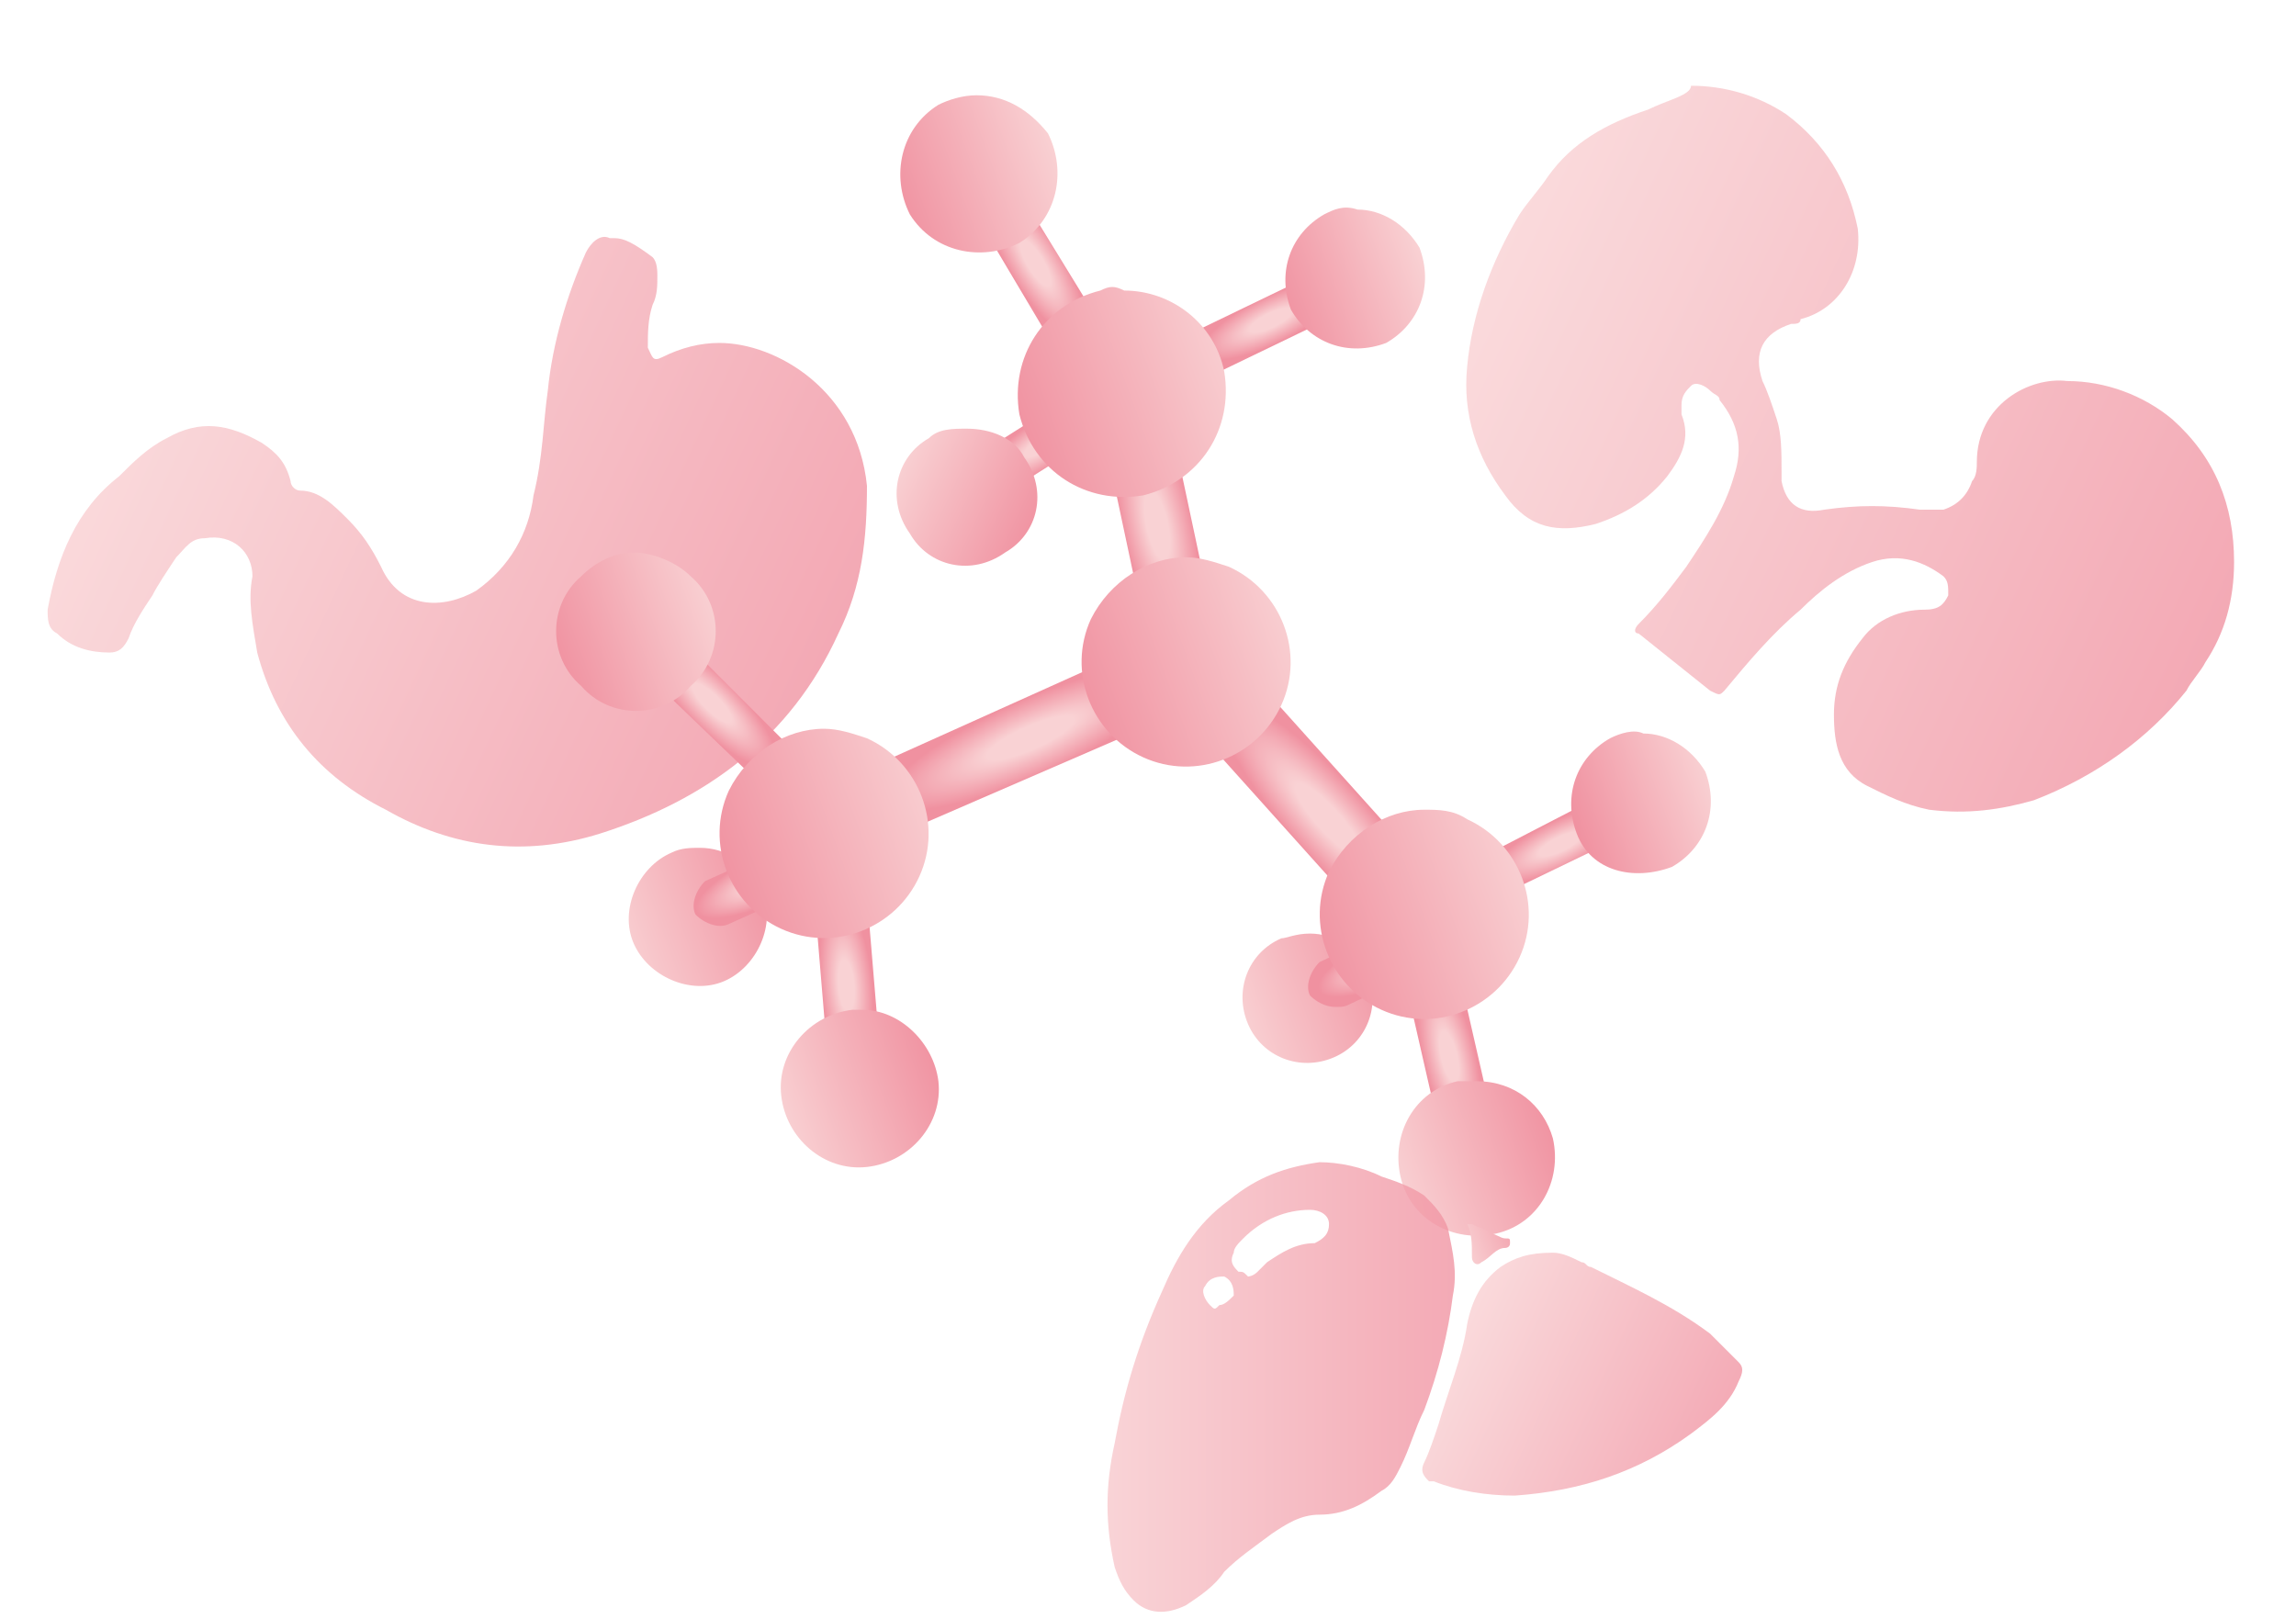<?xml version="1.0" encoding="utf-8"?>
<!-- Generator: Adobe Illustrator 19.0.0, SVG Export Plug-In . SVG Version: 6.00 Build 0)  -->
<svg version="1.1" id="图层_1" xmlns="http://www.w3.org/2000/svg" xmlns:xlink="http://www.w3.org/1999/xlink" x="0px" y="0px"
	 viewBox="0 0 48.2 34" style="enable-background:new 0 0 48.2 34;" xml:space="preserve">
<style type="text/css">
	.st0{clip-path:url(#XMLID_51_);fill:url(#XMLID_52_);}
	.st1{fill:url(#XMLID_53_);}
	.st2{fill:url(#XMLID_54_);}
	.st3{fill:url(#XMLID_55_);}
	.st4{opacity:0.8;clip-path:url(#XMLID_56_);fill:url(#XMLID_57_);}
	.st5{fill:url(#XMLID_58_);}
	.st6{fill:url(#XMLID_59_);}
	.st7{fill:url(#XMLID_60_);}
	.st8{fill:url(#XMLID_61_);}
	.st9{fill:url(#XMLID_62_);}
	.st10{fill:url(#XMLID_63_);}
	.st11{opacity:0.8;clip-path:url(#XMLID_64_);fill:url(#XMLID_65_);}
	.st12{clip-path:url(#XMLID_66_);fill:url(#XMLID_67_);}
	.st13{fill:url(#XMLID_68_);}
	.st14{fill:url(#XMLID_69_);}
	.st15{fill:url(#XMLID_70_);}
	.st16{fill:url(#XMLID_71_);}
	.st17{clip-path:url(#XMLID_72_);fill:url(#XMLID_73_);}
	.st18{clip-path:url(#XMLID_74_);fill:url(#XMLID_75_);}
	.st19{clip-path:url(#XMLID_76_);fill:url(#XMLID_77_);}
	.st20{clip-path:url(#XMLID_78_);fill:url(#XMLID_79_);}
	.st21{clip-path:url(#XMLID_80_);fill:url(#XMLID_81_);}
	.st22{clip-path:url(#XMLID_82_);fill:url(#XMLID_83_);}
	.st23{clip-path:url(#XMLID_84_);fill:url(#XMLID_85_);}
	.st24{clip-path:url(#XMLID_86_);fill:url(#XMLID_87_);}
	.st25{clip-path:url(#XMLID_88_);fill:url(#XMLID_89_);}
	.st26{clip-path:url(#XMLID_90_);fill:url(#XMLID_91_);}
	.st27{opacity:0.8;clip-path:url(#XMLID_92_);fill:url(#XMLID_93_);}
	.st28{opacity:0.8;clip-path:url(#XMLID_94_);fill:url(#XMLID_95_);}
	.st29{clip-path:url(#XMLID_96_);fill:url(#XMLID_97_);}
	.st30{clip-path:url(#XMLID_98_);fill:url(#XMLID_99_);}
</style>
<g id="XMLID_34_">
	<defs>
		<path id="XMLID_1101_" d="M26.9,19.7c-0.7,0.3-1,1.1-0.7,1.8c0.3,0.7,1.1,1,1.8,0.7c0.7-0.3,1-1.1,0.7-1.8
			c-0.2-0.5-0.7-0.8-1.2-0.8C27.2,19.6,27,19.7,26.9,19.7"/>
	</defs>
	<clipPath id="XMLID_51_">
		<use xlink:href="#XMLID_1101_"  style="overflow:visible;"/>
	</clipPath>
	
		<linearGradient id="XMLID_52_" gradientUnits="userSpaceOnUse" x1="-36.663" y1="-29.451" x2="-32.977" y2="-29.451" gradientTransform="matrix(0.94 -0.342 0.342 0.94 70.557 36.825)">
		<stop  offset="0" style="stop-color:#F9D2D4"/>
		<stop  offset="1" style="stop-color:#F091A0"/>
	</linearGradient>
	<polygon id="XMLID_22_" class="st0" points="30.1,22.2 26.7,23.4 25.4,20 28.9,18.7 	"/>
</g>
<radialGradient id="XMLID_53_" cx="48.996" cy="17.241" r="3.144" gradientTransform="matrix(0.462 -0.225 6.853066e-002 0.141 8.938 26.314)" gradientUnits="userSpaceOnUse">
	<stop  offset="0.3" style="stop-color:#F9D2D4"/>
	<stop  offset="1" style="stop-color:#F091A0"/>
</radialGradient>
<polygon id="XMLID_46_" class="st1" points="34.4,17.4 31.5,18.8 31.1,18 34,16.5 "/>
<radialGradient id="XMLID_54_" cx="41.171" cy="29.663" r="3.144" gradientTransform="matrix(0.128 0.554 -0.171 3.951930e-002 30.225 -1.799)" gradientUnits="userSpaceOnUse">
	<stop  offset="0.3" style="stop-color:#F9D2D4"/>
	<stop  offset="1" style="stop-color:#F091A0"/>
</radialGradient>
<polygon id="XMLID_44_" class="st2" points="30.3,24.1 29.5,20.6 30.6,20.3 31.4,23.8 "/>
<radialGradient id="XMLID_55_" cx="34.565" cy="-2.132" r="3.144" gradientTransform="matrix(0.699 0.776 -0.191 0.172 3.317 -9.248)" gradientUnits="userSpaceOnUse">
	<stop  offset="0.3" style="stop-color:#F9D2D4"/>
	<stop  offset="1" style="stop-color:#F091A0"/>
</radialGradient>
<polygon id="XMLID_45_" class="st3" points="29.5,20.2 25.1,15.3 26.3,14.2 30.7,19.1 "/>
<g id="XMLID_9_">
	<defs>
		<path id="XMLID_1131_" d="M12.3,5.3c-0.4,0.9-0.7,1.9-0.8,2.9c-0.1,0.7-0.1,1.4-0.3,2.2c-0.1,0.8-0.5,1.5-1.2,2
			c-0.7,0.4-1.6,0.4-2-0.5c-0.2-0.4-0.4-0.7-0.7-1c-0.3-0.3-0.6-0.6-1-0.6c-0.1,0-0.2-0.1-0.2-0.2C6,9.7,5.8,9.5,5.5,9.3
			C4.8,8.9,4.2,8.8,3.5,9.2c-0.4,0.2-0.7,0.5-1,0.8c-0.9,0.7-1.3,1.7-1.5,2.8c0,0.2,0,0.4,0.2,0.5c0.3,0.3,0.7,0.4,1.1,0.4
			c0.2,0,0.3-0.1,0.4-0.3c0.1-0.3,0.3-0.6,0.5-0.9c0.1-0.2,0.3-0.5,0.5-0.8c0.2-0.2,0.3-0.4,0.6-0.4c0.6-0.1,1,0.3,1,0.8
			c-0.1,0.5,0,1,0.1,1.6c0.4,1.5,1.3,2.6,2.7,3.3c1.4,0.8,2.9,1,4.5,0.5c2.2-0.7,4-2,5-4.2c0.5-1,0.6-2,0.6-3.1c-0.2-2-1.9-3-3.1-3
			c-0.4,0-0.8,0.1-1.2,0.3c-0.2,0.1-0.2,0-0.3-0.2c0-0.3,0-0.6,0.1-0.9c0.1-0.2,0.1-0.4,0.1-0.6c0-0.1,0-0.3-0.1-0.4
			C13.3,5.1,13.1,5,12.9,5c0,0-0.1,0-0.1,0C12.6,4.9,12.4,5.1,12.3,5.3"/>
	</defs>
	<clipPath id="XMLID_56_">
		<use xlink:href="#XMLID_1131_"  style="overflow:visible;"/>
	</clipPath>
	
		<linearGradient id="XMLID_57_" gradientUnits="userSpaceOnUse" x1="-6.03" y1="4.567" x2="6.37" y2="4.567" gradientTransform="matrix(1.234 0.576 -0.467 1.001 12.027 6.192)">
		<stop  offset="0" style="stop-color:#F9D2D4"/>
		<stop  offset="1" style="stop-color:#F091A0"/>
	</linearGradient>
	<polygon id="XMLID_3_" class="st4" points="14.9,20.6 -0.4,13.5 5.3,1.1 20.7,8.2 	"/>
</g>
<radialGradient id="XMLID_58_" cx="16.855" cy="-0.564" r="3.144" gradientTransform="matrix(0.411 0.411 -0.124 0.124 7.951 7.903)" gradientUnits="userSpaceOnUse">
	<stop  offset="0.3" style="stop-color:#F9D2D4"/>
	<stop  offset="1" style="stop-color:#F091A0"/>
</radialGradient>
<polygon id="XMLID_37_" class="st5" points="15.9,16.4 13.3,13.9 14,13.1 16.6,15.7 "/>
<radialGradient id="XMLID_59_" cx="26.799" cy="44.867" r="3.144" gradientTransform="matrix(4.974053e-002 0.569 -0.173 1.512175e-002 24.196 4.765)" gradientUnits="userSpaceOnUse">
	<stop  offset="0.3" style="stop-color:#F9D2D4"/>
	<stop  offset="1" style="stop-color:#F091A0"/>
</radialGradient>
<polygon id="XMLID_42_" class="st6" points="17.4,22.5 17.1,18.9 18.2,18.8 18.5,22.4 "/>
<radialGradient id="XMLID_60_" cx="33.096" cy="4.127" r="3.144" gradientTransform="matrix(0.953 -0.424 0.103 0.231 -10.336 28.572)" gradientUnits="userSpaceOnUse">
	<stop  offset="0.3" style="stop-color:#F9D2D4"/>
	<stop  offset="1" style="stop-color:#F091A0"/>
</radialGradient>
<polygon id="XMLID_47_" class="st7" points="24.9,14.9 18.9,17.5 18.3,16.1 24.3,13.4 "/>
<radialGradient id="XMLID_61_" cx="28.201" cy="-44.49" r="3.144" gradientTransform="matrix(0.16 0.753 -0.23 4.896437e-002 9.547 -8.031)" gradientUnits="userSpaceOnUse">
	<stop  offset="0.3" style="stop-color:#F9D2D4"/>
	<stop  offset="1" style="stop-color:#F091A0"/>
</radialGradient>
<polygon id="XMLID_48_" class="st8" points="24.1,13.5 23.1,8.8 24.5,8.5 25.5,13.2 "/>
<radialGradient id="XMLID_62_" cx="23.287" cy="-66.218" r="3.144" gradientTransform="matrix(0.298 0.496 -0.153 9.167417e-002 4.666 4.026253e-002)" gradientUnits="userSpaceOnUse">
	<stop  offset="0.3" style="stop-color:#F9D2D4"/>
	<stop  offset="1" style="stop-color:#F091A0"/>
</radialGradient>
<polygon id="XMLID_49_" class="st9" points="22.2,7.4 20.3,4.2 21.2,3.7 23.1,6.8 "/>
<radialGradient id="XMLID_63_" cx="39.352" cy="-48.479" r="3.144" gradientTransform="matrix(0.462 -0.225 6.851075e-002 0.141 11.824 22.413)" gradientUnits="userSpaceOnUse">
	<stop  offset="0.3" style="stop-color:#F9D2D4"/>
	<stop  offset="1" style="stop-color:#F091A0"/>
</radialGradient>
<polygon id="XMLID_50_" class="st10" points="28.3,6.5 25.4,7.9 25,7 27.9,5.6 "/>
<g id="XMLID_7_">
	<defs>
		<path id="XMLID_1136_" d="M34.6,2.3C33.7,2.6,33,3,32.5,3.7c-0.2,0.3-0.4,0.5-0.6,0.8c-0.6,1-1,2.1-1.1,3.2
			c-0.1,1,0.2,1.9,0.8,2.7c0.5,0.7,1.1,0.8,1.9,0.6c0.6-0.2,1.1-0.5,1.5-1c0.3-0.4,0.5-0.8,0.3-1.3c0-0.1,0-0.1,0-0.2
			c0-0.2,0.1-0.3,0.2-0.4c0.1-0.1,0.3,0,0.4,0.1c0.1,0.1,0.2,0.1,0.2,0.2c0.4,0.5,0.5,1,0.3,1.6c-0.2,0.7-0.6,1.3-1,1.9
			c-0.3,0.4-0.6,0.8-1,1.2c-0.1,0.1-0.1,0.2,0,0.2c0.5,0.4,1,0.8,1.5,1.2c0.2,0.1,0.2,0.1,0.3,0c0.5-0.6,1-1.2,1.6-1.7
			c0.4-0.4,0.9-0.8,1.5-1c0.6-0.2,1.1,0,1.5,0.3c0.1,0.1,0.1,0.2,0.1,0.4c-0.1,0.2-0.2,0.3-0.5,0.3c-0.5,0-1,0.2-1.3,0.6
			c-0.4,0.5-0.6,1-0.6,1.6c0,0.6,0.1,1.2,0.7,1.5c0.4,0.2,0.8,0.4,1.3,0.5c0.8,0.1,1.5,0,2.2-0.2c1.3-0.5,2.4-1.3,3.2-2.3
			c0.1-0.2,0.3-0.4,0.4-0.6c0.4-0.6,0.6-1.3,0.6-2.1c0-1.2-0.4-2.2-1.3-3c-0.6-0.5-1.4-0.8-2.2-0.8c-0.8-0.1-1.9,0.5-1.9,1.7
			c0,0.1,0,0.3-0.1,0.4c-0.1,0.3-0.3,0.5-0.6,0.6c-0.2,0-0.3,0-0.5,0c-0.7-0.1-1.3-0.1-2,0c-0.5,0.1-0.8-0.1-0.9-0.6
			c0-0.1,0-0.1,0-0.2c0-0.4,0-0.8-0.1-1.1c-0.1-0.3-0.2-0.6-0.3-0.8c-0.2-0.6,0-1,0.6-1.2c0.1,0,0.2,0,0.2-0.1
			c0.8-0.2,1.3-1,1.2-1.9c-0.2-1-0.7-1.8-1.5-2.4c-0.6-0.4-1.3-0.6-2-0.6C35.5,2,35,2.1,34.6,2.3"/>
	</defs>
	<clipPath id="XMLID_64_">
		<use xlink:href="#XMLID_1136_"  style="overflow:visible;"/>
	</clipPath>
	
		<linearGradient id="XMLID_65_" gradientUnits="userSpaceOnUse" x1="19.965" y1="-8.429" x2="32.365" y2="-8.429" gradientTransform="matrix(1.338 0.624 -0.452 0.969 0.237 1.682)">
		<stop  offset="0" style="stop-color:#F9D2D4"/>
		<stop  offset="1" style="stop-color:#F091A0"/>
	</linearGradient>
	<polygon id="XMLID_8_" class="st11" points="44.5,19.7 27.9,12 33.5,0 50.1,7.7 	"/>
</g>
<g id="XMLID_36_">
	<defs>
		<path id="XMLID_1111_" d="M14.1,17.9c-0.7,0.3-1.1,1.2-0.8,1.9c0.3,0.7,1.2,1.1,1.9,0.8c0.7-0.3,1.1-1.2,0.8-1.9
			c-0.2-0.6-0.8-0.9-1.3-0.9C14.5,17.8,14.3,17.8,14.1,17.9"/>
	</defs>
	<clipPath id="XMLID_66_">
		<use xlink:href="#XMLID_1111_"  style="overflow:visible;"/>
	</clipPath>
	
		<linearGradient id="XMLID_67_" gradientUnits="userSpaceOnUse" x1="-48.346" y1="-35.645" x2="-44.661" y2="-35.645" gradientTransform="matrix(0.94 -0.342 0.342 0.94 70.557 36.825)">
		<stop  offset="0" style="stop-color:#F9D2D4"/>
		<stop  offset="1" style="stop-color:#F091A0"/>
	</linearGradient>
	<polygon id="XMLID_29_" class="st12" points="17,20.3 13.6,21.6 12.3,18.1 15.8,16.9 	"/>
</g>
<radialGradient id="XMLID_68_" cx="31.16" cy="63.126" r="2.615" gradientTransform="matrix(0.526 -0.245 8.227643e-002 0.176 7.392 16.68)" gradientUnits="userSpaceOnUse">
	<stop  offset="0.3" style="stop-color:#F9D2D4"/>
	<stop  offset="1" style="stop-color:#F091A0"/>
</radialGradient>
<path id="XMLID_43_" class="st13" d="M30.1,20.2l-1.9,0.9c-0.2,0.1-0.5,0-0.7-0.2l0,0c-0.1-0.2,0-0.5,0.2-0.7l1.9-0.9
	c0.2-0.1,0.5,0,0.7,0.2l0,0C30.5,19.8,30.4,20.1,30.1,20.2z"/>
<radialGradient id="XMLID_69_" cx="31.243" cy="63.376" r="2.615" gradientTransform="matrix(0.528 -0.246 7.943632e-002 0.17 7.538 17.062)" gradientUnits="userSpaceOnUse">
	<stop  offset="0.3" style="stop-color:#F9D2D4"/>
	<stop  offset="1" style="stop-color:#F091A0"/>
</radialGradient>
<path id="XMLID_39_" class="st14" d="M30.2,20.2l-1.9,0.9c-0.2,0.1-0.5,0-0.7-0.2v0c-0.1-0.2,0-0.5,0.2-0.7l1.9-0.9
	c0.2-0.1,0.5,0,0.7,0.2l0,0C30.6,19.8,30.4,20.1,30.2,20.2z"/>
<radialGradient id="XMLID_70_" cx="28.148" cy="-4.873" r="2.615" gradientTransform="matrix(0.52 -0.338 0.102 0.158 7.788 19.578)" gradientUnits="userSpaceOnUse">
	<stop  offset="0.3" style="stop-color:#F9D2D4"/>
	<stop  offset="1" style="stop-color:#F091A0"/>
</radialGradient>
<path id="XMLID_40_" class="st15" d="M23.1,9.1l-1.9,1.2c-0.2,0.1-0.5,0.1-0.7-0.1l0,0c-0.1-0.2-0.1-0.5,0.1-0.7l1.9-1.2
	c0.2-0.1,0.5-0.1,0.7,0.1v0C23.4,8.7,23.4,9,23.1,9.1z"/>
<radialGradient id="XMLID_71_" cx="12.297" cy="27.213" r="2.615" gradientTransform="matrix(0.559 -0.261 8.227643e-002 0.176 6.974 16.875)" gradientUnits="userSpaceOnUse">
	<stop  offset="0.3" style="stop-color:#F9D2D4"/>
	<stop  offset="1" style="stop-color:#F091A0"/>
</radialGradient>
<path id="XMLID_41_" class="st16" d="M17.3,18.5l-2,0.9c-0.2,0.1-0.5,0-0.7-0.2l0,0c-0.1-0.2,0-0.5,0.2-0.7l2-0.9
	c0.2-0.1,0.5,0,0.7,0.2l0,0C17.7,18,17.6,18.3,17.3,18.5z"/>
<g id="XMLID_26_">
	<defs>
		<path id="XMLID_1071_" d="M19.5,9.2c-0.7,0.4-0.9,1.3-0.4,2c0.4,0.7,1.3,0.9,2,0.4c0.7-0.4,0.9-1.3,0.4-2C21.3,9.2,20.8,9,20.3,9
			C20,9,19.7,9,19.5,9.2"/>
	</defs>
	<clipPath id="XMLID_72_">
		<use xlink:href="#XMLID_1071_"  style="overflow:visible;"/>
	</clipPath>
	
		<linearGradient id="XMLID_73_" gradientUnits="userSpaceOnUse" x1="-38.32" y1="-45.637" x2="-35.012" y2="-45.637" gradientTransform="matrix(0.906 0.423 -0.423 0.906 34.239 67.268)">
		<stop  offset="0" style="stop-color:#F9D2D4"/>
		<stop  offset="1" style="stop-color:#F091A0"/>
	</linearGradient>
	<polygon id="XMLID_30_" class="st17" points="21.1,12.6 18.1,11.2 19.5,8.2 22.5,9.6 	"/>
</g>
<g id="XMLID_16_">
	<defs>
		<path id="XMLID_1046_" d="M27.9,18.3c-0.5,1.1,0,2.4,1.1,2.9c1.1,0.5,2.4,0,2.9-1.1c0.5-1.1,0-2.4-1.1-2.9
			C30.5,17,30.2,17,29.9,17C29.1,17,28.3,17.5,27.9,18.3"/>
	</defs>
	<clipPath id="XMLID_74_">
		<use xlink:href="#XMLID_1046_"  style="overflow:visible;"/>
	</clipPath>
	
		<linearGradient id="XMLID_75_" gradientUnits="userSpaceOnUse" x1="-49.358" y1="-17.226" x2="-44.255" y2="-17.226" gradientTransform="matrix(-0.94 0.342 -0.342 -0.94 -20.015 18.988)">
		<stop  offset="0" style="stop-color:#F9D2D4"/>
		<stop  offset="1" style="stop-color:#F091A0"/>
	</linearGradient>
	<polygon id="XMLID_17_" class="st18" points="26.6,17.6 31.4,15.9 33.1,20.7 28.3,22.4 	"/>
</g>
<g id="XMLID_24_">
	<defs>
		<path id="XMLID_1041_" d="M33.8,15.5c-0.7,0.4-1,1.2-0.7,2s1.2,1,2,0.7c0.7-0.4,1-1.2,0.7-2c-0.3-0.5-0.8-0.8-1.3-0.8
			C34.3,15.3,34,15.4,33.8,15.5"/>
	</defs>
	<clipPath id="XMLID_76_">
		<use xlink:href="#XMLID_1041_"  style="overflow:visible;"/>
	</clipPath>
	
		<linearGradient id="XMLID_77_" gradientUnits="userSpaceOnUse" x1="-53.521" y1="-16.556" x2="-50.402" y2="-16.556" gradientTransform="matrix(-0.94 0.342 -0.342 -0.94 -20.015 18.988)">
		<stop  offset="0" style="stop-color:#F9D2D4"/>
		<stop  offset="1" style="stop-color:#F091A0"/>
	</linearGradient>
	<polygon id="XMLID_19_" class="st19" points="32.5,15.8 35.4,14.8 36.5,17.7 33.5,18.8 	"/>
</g>
<g id="XMLID_33_">
	<defs>
		<path id="XMLID_1036_" d="M30.6,22.7c-0.9,0.2-1.4,1.1-1.2,2c0.2,0.9,1.1,1.4,2,1.2c0.9-0.2,1.4-1.1,1.2-2
			c-0.2-0.7-0.8-1.2-1.6-1.2C30.9,22.7,30.8,22.7,30.6,22.7"/>
	</defs>
	<clipPath id="XMLID_78_">
		<use xlink:href="#XMLID_1036_"  style="overflow:visible;"/>
	</clipPath>
	
		<linearGradient id="XMLID_79_" gradientUnits="userSpaceOnUse" x1="-34.714" y1="-25.314" x2="-31.029" y2="-25.314" gradientTransform="matrix(0.94 -0.342 0.342 0.94 70.557 36.825)">
		<stop  offset="0" style="stop-color:#F9D2D4"/>
		<stop  offset="1" style="stop-color:#F091A0"/>
	</linearGradient>
	<polygon id="XMLID_32_" class="st20" points="33.4,25.4 29.9,26.6 28.6,23.2 32.1,21.9 	"/>
</g>
<g id="XMLID_12_">
	<defs>
		<path id="XMLID_1031_" d="M22.9,13c-0.5,1.1,0,2.4,1.1,2.9c1.1,0.5,2.4,0,2.9-1.1c0.5-1.1,0-2.4-1.1-2.9c-0.3-0.1-0.6-0.2-0.9-0.2
			C24.1,11.7,23.3,12.2,22.9,13"/>
	</defs>
	<clipPath id="XMLID_80_">
		<use xlink:href="#XMLID_1031_"  style="overflow:visible;"/>
	</clipPath>
	
		<linearGradient id="XMLID_81_" gradientUnits="userSpaceOnUse" x1="-46.543" y1="-10.582" x2="-41.44" y2="-10.582" gradientTransform="matrix(-0.94 0.342 -0.342 -0.94 -20.015 18.988)">
		<stop  offset="0" style="stop-color:#F9D2D4"/>
		<stop  offset="1" style="stop-color:#F091A0"/>
	</linearGradient>
	<polygon id="XMLID_13_" class="st21" points="21.7,12.4 26.5,10.6 28.2,15.4 23.4,17.2 	"/>
</g>
<g id="XMLID_23_">
	<defs>
		<path id="XMLID_1021_" d="M27.8,4.5c-0.7,0.4-1,1.2-0.7,2c0.4,0.7,1.2,1,2,0.7c0.7-0.4,1-1.2,0.7-2c-0.3-0.5-0.8-0.8-1.3-0.8
			C28.2,4.3,28,4.4,27.8,4.5"/>
	</defs>
	<clipPath id="XMLID_82_">
		<use xlink:href="#XMLID_1021_"  style="overflow:visible;"/>
	</clipPath>
	
		<linearGradient id="XMLID_83_" gradientUnits="userSpaceOnUse" x1="-51.565" y1="-4.16" x2="-48.304" y2="-4.16" gradientTransform="matrix(-0.94 0.342 -0.342 -0.94 -20.015 18.988)">
		<stop  offset="0" style="stop-color:#F9D2D4"/>
		<stop  offset="1" style="stop-color:#F091A0"/>
	</linearGradient>
	<polygon id="XMLID_20_" class="st22" points="26.2,4.8 29.3,3.7 30.4,6.8 27.4,7.9 	"/>
</g>
<g id="XMLID_18_">
	<defs>
		<path id="XMLID_1016_" d="M19.7,2.2c-0.8,0.5-1,1.5-0.6,2.3c0.5,0.8,1.5,1,2.3,0.6c0.8-0.5,1-1.5,0.6-2.3C21.6,2.3,21.1,2,20.5,2
			C20.2,2,19.9,2.1,19.7,2.2"/>
	</defs>
	<clipPath id="XMLID_84_">
		<use xlink:href="#XMLID_1016_"  style="overflow:visible;"/>
	</clipPath>
	
		<linearGradient id="XMLID_85_" gradientUnits="userSpaceOnUse" x1="-45.12" y1="0.552" x2="-41.435" y2="0.552" gradientTransform="matrix(-0.94 0.342 -0.342 -0.94 -20.015 18.988)">
		<stop  offset="0" style="stop-color:#F9D2D4"/>
		<stop  offset="1" style="stop-color:#F091A0"/>
	</linearGradient>
	<polygon id="XMLID_5_" class="st23" points="18.1,2.6 21.6,1.3 22.8,4.8 19.4,6 	"/>
</g>
<g id="XMLID_25_">
	<defs>
		<path id="XMLID_1011_" d="M12.2,12.1c-0.7,0.6-0.7,1.7,0,2.3c0.6,0.7,1.7,0.7,2.3,0c0.7-0.6,0.7-1.7,0-2.3
			c-0.3-0.3-0.8-0.5-1.2-0.5C12.9,11.6,12.5,11.8,12.2,12.1"/>
	</defs>
	<clipPath id="XMLID_86_">
		<use xlink:href="#XMLID_1011_"  style="overflow:visible;"/>
	</clipPath>
	
		<linearGradient id="XMLID_87_" gradientUnits="userSpaceOnUse" x1="-35.153" y1="-6.025" x2="-31.468" y2="-6.025" gradientTransform="matrix(-0.94 0.342 -0.342 -0.94 -20.015 18.988)">
		<stop  offset="0" style="stop-color:#F9D2D4"/>
		<stop  offset="1" style="stop-color:#F091A0"/>
	</linearGradient>
	<polygon id="XMLID_21_" class="st24" points="11,12.2 14.4,10.9 15.7,14.4 12.2,15.6 	"/>
</g>
<g id="XMLID_35_">
	<defs>
		<path id="XMLID_1006_" d="M17.9,21.2c-0.9,0.1-1.6,0.9-1.5,1.8c0.1,0.9,0.9,1.6,1.8,1.5c0.9-0.1,1.6-0.9,1.5-1.8
			c-0.1-0.8-0.8-1.5-1.6-1.5C18,21.2,18,21.2,17.9,21.2"/>
	</defs>
	<clipPath id="XMLID_88_">
		<use xlink:href="#XMLID_1006_"  style="overflow:visible;"/>
	</clipPath>
	
		<linearGradient id="XMLID_89_" gradientUnits="userSpaceOnUse" x1="-46.401" y1="-31.101" x2="-42.716" y2="-31.101" gradientTransform="matrix(0.94 -0.342 0.342 0.94 70.557 36.825)">
		<stop  offset="0" style="stop-color:#F9D2D4"/>
		<stop  offset="1" style="stop-color:#F091A0"/>
	</linearGradient>
	<polygon id="XMLID_28_" class="st25" points="20.4,23.9 16.9,25.2 15.7,21.7 19.2,20.5 	"/>
</g>
<g id="XMLID_10_">
	<defs>
		<path id="XMLID_1001_" d="M15.3,16.6c-0.5,1.1,0,2.4,1.1,2.9c1.1,0.5,2.4,0,2.9-1.1c0.5-1.1,0-2.4-1.1-2.9
			c-0.3-0.1-0.6-0.2-0.9-0.2C16.5,15.3,15.7,15.8,15.3,16.6"/>
	</defs>
	<clipPath id="XMLID_90_">
		<use xlink:href="#XMLID_1001_"  style="overflow:visible;"/>
	</clipPath>
	
		<linearGradient id="XMLID_91_" gradientUnits="userSpaceOnUse" x1="-38.728" y1="-11.774" x2="-33.126" y2="-11.774" gradientTransform="matrix(-0.876 0.319 -0.296 -0.814 -17.494 19.348)">
		<stop  offset="0" style="stop-color:#F9D2D4"/>
		<stop  offset="1" style="stop-color:#F091A0"/>
	</linearGradient>
	<polygon id="XMLID_11_" class="st26" points="14.2,16.1 19.1,14.3 20.8,18.9 15.8,20.7 	"/>
</g>
<g id="XMLID_2_">
	<defs>
		<path id="XMLID_993_" d="M25.4,27.4c-0.1-0.1-0.2-0.3-0.1-0.4c0.1-0.2,0.3-0.2,0.4-0.2c0.2,0.1,0.2,0.3,0.2,0.4
			c-0.1,0.1-0.2,0.2-0.3,0.2C25.5,27.5,25.5,27.5,25.4,27.4 M26,26.7c-0.1-0.1-0.2-0.2-0.1-0.4c0-0.1,0.1-0.2,0.2-0.3
			c0.4-0.4,0.9-0.6,1.4-0.6c0.2,0,0.4,0.1,0.4,0.3c0,0.2-0.1,0.3-0.3,0.4c-0.4,0-0.7,0.2-1,0.4c-0.1,0.1-0.1,0.1-0.2,0.2
			c-0.1,0.1-0.2,0.1-0.2,0.1C26.1,26.7,26.1,26.7,26,26.7 M25.8,25.2c-0.7,0.5-1.1,1.2-1.4,1.9c-0.5,1.1-0.8,2.1-1,3.2
			c-0.2,0.9-0.2,1.7,0,2.6c0.1,0.3,0.2,0.5,0.4,0.7c0.3,0.3,0.7,0.3,1.1,0.1c0.3-0.2,0.6-0.4,0.8-0.7c0.3-0.3,0.6-0.5,1-0.8
			c0.3-0.2,0.6-0.4,1-0.4c0.5,0,0.9-0.2,1.3-0.5c0.2-0.1,0.3-0.3,0.4-0.5c0.2-0.4,0.3-0.8,0.5-1.2c0.3-0.8,0.5-1.6,0.6-2.4
			c0.1-0.5,0-0.9-0.1-1.4c-0.1-0.3-0.3-0.5-0.5-0.7c-0.3-0.2-0.6-0.3-0.9-0.4c-0.4-0.2-0.9-0.3-1.3-0.3C27,24.5,26.4,24.7,25.8,25.2
			"/>
	</defs>
	<clipPath id="XMLID_92_">
		<use xlink:href="#XMLID_993_"  style="overflow:visible;"/>
	</clipPath>
	<linearGradient id="XMLID_93_" gradientUnits="userSpaceOnUse" x1="21.899" y1="29.128" x2="31.015" y2="29.128">
		<stop  offset="0" style="stop-color:#F9D2D4"/>
		<stop  offset="1" style="stop-color:#F091A0"/>
	</linearGradient>
	<rect id="XMLID_1_" x="21.9" y="24.2" class="st27" width="9.1" height="9.9"/>
</g>
<g id="XMLID_4_">
	<defs>
		<path id="XMLID_988_" d="M31.5,26.6c-0.4,0.3-0.6,0.7-0.7,1.2c-0.1,0.7-0.4,1.4-0.6,2.1c-0.1,0.3-0.2,0.6-0.3,0.8
			c-0.1,0.2,0,0.3,0.1,0.4c0,0,0.1,0,0.1,0c0.5,0.2,1.1,0.3,1.7,0.3c1.4-0.1,2.6-0.5,3.7-1.3c0.4-0.3,0.8-0.6,1-1.1
			c0.1-0.2,0.1-0.3,0-0.4c-0.2-0.2-0.4-0.4-0.6-0.6c-0.8-0.6-1.7-1-2.5-1.4c-0.1,0-0.1-0.1-0.2-0.1c-0.2-0.1-0.4-0.2-0.6-0.2
			C32.1,26.3,31.8,26.4,31.5,26.6"/>
	</defs>
	<clipPath id="XMLID_94_">
		<use xlink:href="#XMLID_988_"  style="overflow:visible;"/>
	</clipPath>
	
		<linearGradient id="XMLID_95_" gradientUnits="userSpaceOnUse" x1="29.217" y1="16.518" x2="41.617" y2="16.518" gradientTransform="matrix(0.472 0.22 -0.201 0.432 19.858 14.664)">
		<stop  offset="0" style="stop-color:#F9D2D4"/>
		<stop  offset="1" style="stop-color:#F091A0"/>
	</linearGradient>
	<polygon id="XMLID_6_" class="st28" points="34.9,33.6 29.1,30.9 31.6,25.5 37.4,28.3 	"/>
</g>
<g id="XMLID_31_">
	<defs>
		<path id="XMLID_983_" d="M30.8,25.7c0.1,0.2,0.1,0.4,0.1,0.7c0,0.1,0.1,0.2,0.2,0.1c0.2-0.1,0.3-0.3,0.5-0.3c0,0,0.1,0,0.1-0.1
			c0-0.1,0-0.1-0.1-0.1c-0.1,0-0.2-0.1-0.3-0.1c0,0,0,0,0,0c-0.1-0.1-0.2-0.1-0.4-0.2c0,0,0,0-0.1,0C30.8,25.5,30.8,25.6,30.8,25.7"
			/>
	</defs>
	<clipPath id="XMLID_96_">
		<use xlink:href="#XMLID_983_"  style="overflow:visible;"/>
	</clipPath>
	
		<linearGradient id="XMLID_97_" gradientUnits="userSpaceOnUse" x1="-33.845" y1="-23.532" x2="-32.188" y2="-23.532" gradientTransform="matrix(0.94 -0.342 0.342 0.94 70.557 36.825)">
		<stop  offset="0" style="stop-color:#F9D2D4"/>
		<stop  offset="1" style="stop-color:#F091A0"/>
	</linearGradient>
	<polygon id="XMLID_27_" class="st29" points="32.5,26.5 31,27.1 30.4,25.5 32,24.9 	"/>
</g>
<g id="XMLID_14_">
	<defs>
		<path id="XMLID_1026_" d="M23.1,6.1c-1.2,0.3-1.9,1.4-1.7,2.6c0.3,1.2,1.4,1.9,2.6,1.7c1.2-0.3,1.9-1.4,1.7-2.6
			c-0.2-1-1.1-1.7-2.1-1.7C23.4,6,23.3,6,23.1,6.1"/>
	</defs>
	<clipPath id="XMLID_98_">
		<use xlink:href="#XMLID_1026_"  style="overflow:visible;"/>
	</clipPath>
	
		<linearGradient id="XMLID_99_" gradientUnits="userSpaceOnUse" x1="-47.304" y1="-4.805" x2="-42.202" y2="-4.805" gradientTransform="matrix(-0.94 0.342 -0.342 -0.94 -20.015 18.988)">
		<stop  offset="0" style="stop-color:#F9D2D4"/>
		<stop  offset="1" style="stop-color:#F091A0"/>
	</linearGradient>
	<polygon id="XMLID_15_" class="st30" points="20.4,6.7 25.2,4.9 27,9.7 22.2,11.5 	"/>
</g>
</svg>
